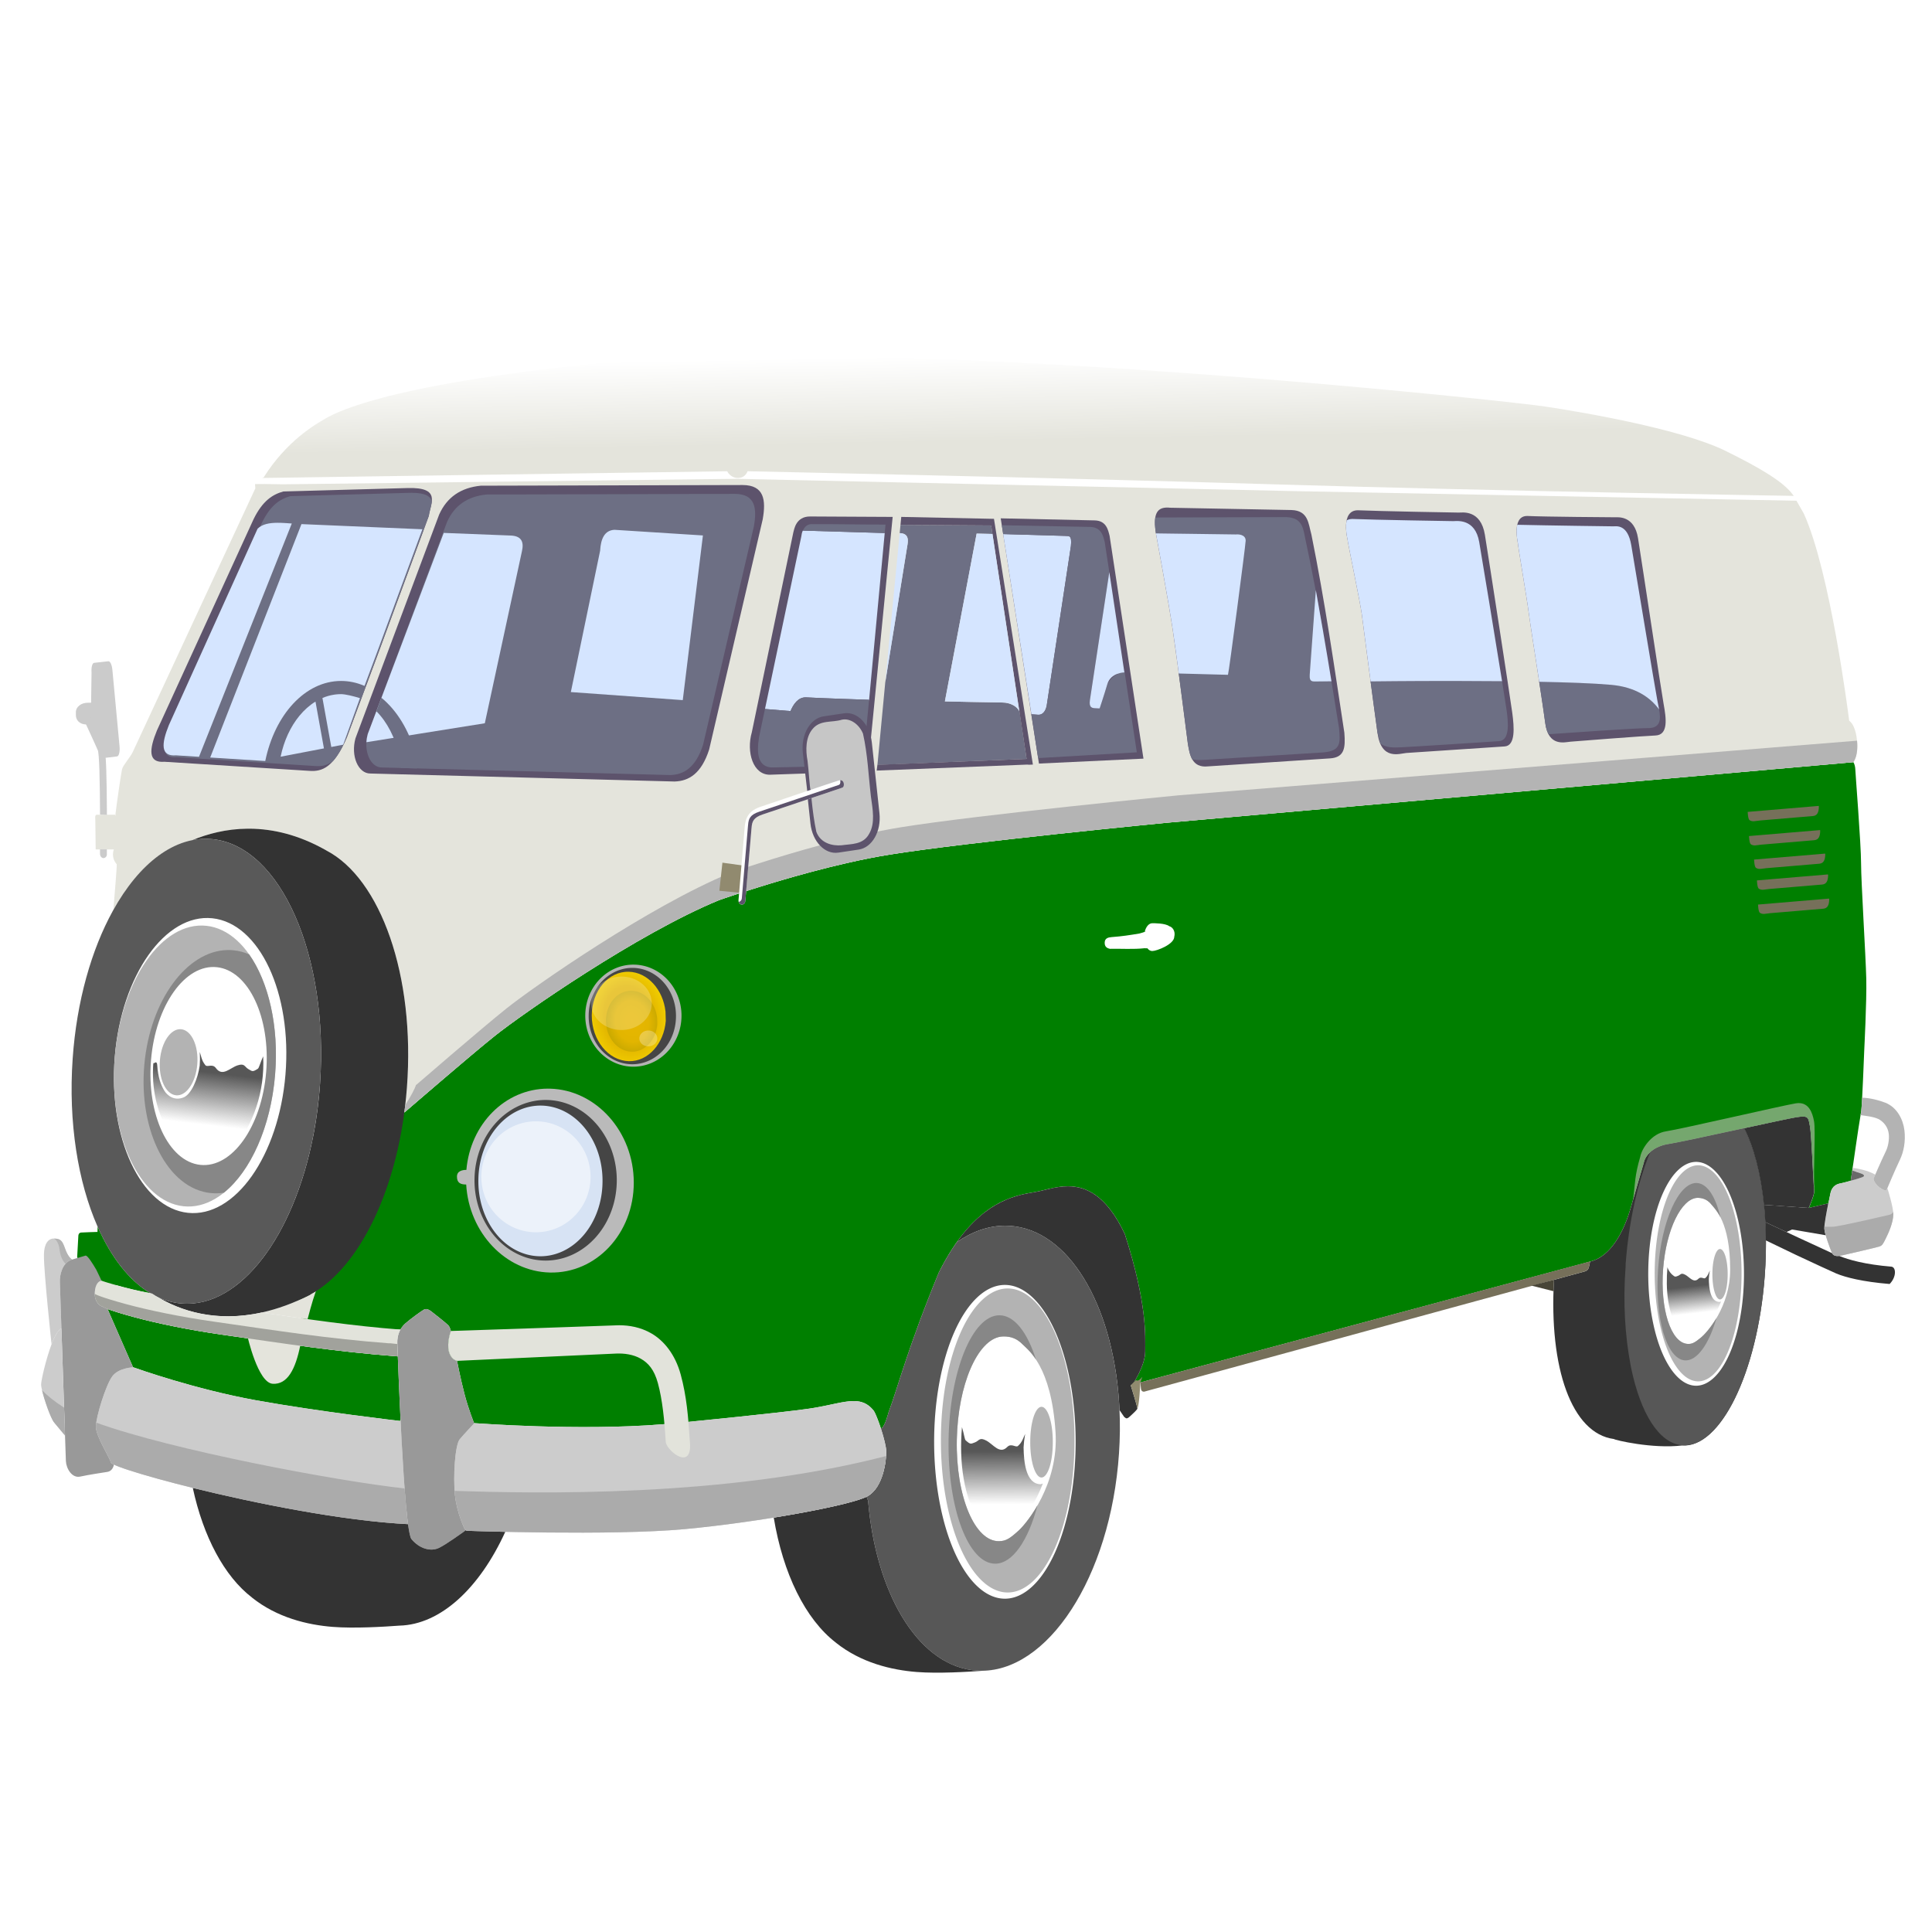 <?xml version="1.0" encoding="UTF-8" standalone="no"?>
<svg
   width="115"
   height="115"
   version="1.1"
   id="svg3402"
   sodipodi:docname="van_camper_vw_volkswagen.svg"
   inkscape:version="1.2.2 (b0a8486541, 2022-12-01)"
   inkscape:export-filename="combi_verde.png"
   inkscape:export-xdpi="96"
   inkscape:export-ydpi="96"
   xmlns:inkscape="http://www.inkscape.org/namespaces/inkscape"
   xmlns:sodipodi="http://sodipodi.sourceforge.net/DTD/sodipodi-0.dtd"
   xmlns:xlink="http://www.w3.org/1999/xlink"
   xmlns="http://www.w3.org/2000/svg"
   xmlns:svg="http://www.w3.org/2000/svg">
  <sodipodi:namedview
     id="namedview3404"
     pagecolor="#ffffff"
     bordercolor="#666666"
     borderopacity="1.0"
     inkscape:showpageshadow="2"
     inkscape:pageopacity="0.0"
     inkscape:pagecheckerboard="0"
     inkscape:deskcolor="#d1d1d1"
     showgrid="false"
     inkscape:zoom="1.7511111"
     inkscape:cx="232.42386"
     inkscape:cy="158.18528"
     inkscape:window-width="1864"
     inkscape:window-height="1011"
     inkscape:window-x="0"
     inkscape:window-y="0"
     inkscape:window-maximized="1"
     inkscape:current-layer="svg3402" />
  <defs
     id="defs3256">
    <filter
       id="filter3863"
       y="-0.243"
       width="1.365"
       height="1.486"
       x="-0.182">
      <feGaussianBlur
         id="feGaussianBlur3865"
         stdDeviation="0.62" />
    </filter>
    <filter
       id="filter3889"
       x="-0.02"
       y="-0.032"
       width="1.039"
       height="1.064">
      <feGaussianBlur
         id="feGaussianBlur3891"
         stdDeviation="7.072" />
    </filter>
    <linearGradient
       id="linearGradient3755"
       y2="566.85"
       xlink:href="#linearGradient3745"
       x2="1098.014"
       y1="556.73"
       x1="1097.066"
       gradientTransform="scale(0.967,1.034)"
       gradientUnits="userSpaceOnUse" />
    <linearGradient
       id="linearGradient3792"
       y2="569.708"
       xlink:href="#linearGradient3745"
       x2="354.735"
       y1="547.293"
       x1="357.488"
       gradientTransform="scale(1.109,0.902)"
       gradientUnits="userSpaceOnUse" />
    <linearGradient
       id="linearGradient3751"
       y2="620.706"
       xlink:href="#linearGradient3745"
       x2="792.226"
       y1="601.469"
       x1="792.17"
       gradientTransform="scale(0.941,1.063)"
       gradientUnits="userSpaceOnUse" />
    <linearGradient
       id="linearGradient3287"
       y2="353.924"
       x2="510.077"
       x1="508.599"
       gradientTransform="scale(1.42,0.704)"
       y1="306.434"
       gradientUnits="userSpaceOnUse">
      <stop
         id="stop3291"
         stop-color="#fff"
         offset="0" />
      <stop
         id="stop3293"
         stop-color="#e4e4dc"
         offset="1" />
    </linearGradient>
    <linearGradient
       id="linearGradient3745">
      <stop
         id="stop3747"
         stop-color="#575757"
         offset="0" />
      <stop
         id="stop3749"
         stop-color="#575757"
         stop-opacity="0"
         offset="1" />
    </linearGradient>
    <radialGradient
       id="radialGradient3786"
       gradientUnits="userSpaceOnUse"
       cy="471.41"
       cx="581.01"
       gradientTransform="matrix(1.257,-0.53,0.581,1.378,-425.4,129.93)"
       r="17.315">
      <stop
         id="stop3782"
         stop-color="#e8b700"
         offset="0" />
      <stop
         id="stop3788"
         stop-color="#e2b500"
         offset=".457" />
      <stop
         id="stop3784"
         stop-color="#ffe400"
         offset="1" />
    </radialGradient>
    <radialGradient
       id="radialGradient3843"
       gradientUnits="userSpaceOnUse"
       cy="471.41"
       cx="581.01"
       gradientTransform="matrix(0.872,-0.361,0.404,0.938,-116.75,240.63)"
       r="17.315">
      <stop
         id="stop3847"
         stop-color="#e8b700"
         offset="0" />
      <stop
         id="stop3849"
         stop-color="#e2b500"
         offset=".457" />
      <stop
         id="stop3851"
         stop-color="#ae9c00"
         offset="1" />
    </radialGradient>
  </defs>
  <g
     id="g7694"
     transform="matrix(0.131,0,0,0.154,-38.407,-12.069)">
    <path
       id="path8114"
       opacity="0.5"
       d="m 633.88,204.08 c -60.589,0.615 -121.41,5.548 -180.54,19.141 -17.604,4.77 -34.402,13.922 -46.262,27.967 -1.946,0.548 -4.054,0.016 -5.985,0.74 -1.587,0.326 -3.139,0.815 -4.661,1.372 -0.29,4.572 -0.977,9.154 -0.564,13.74 -13.254,23.894 -26.353,48.249 -39.508,71.961 -0.773,-5.02 -1.841,-10.737 -6.072,-14.022 -5.999,-4.276 -14.462,-3.683 -20.708,-0.311 -5.382,3.337 -7.721,10.231 -6.627,16.27 -4.166,2.377 -6.597,7.224 -7.113,11.921 -0.689,5.457 1.729,11.227 6.509,14.089 2.115,1.303 3.751,3.451 3.884,5.948 0.802,4.577 0.274,9.333 0.348,13.938 -1.423,3.901 -2.742,8.065 -1.934,12.268 0.362,4.617 -0.201,9.352 0.691,13.896 0.995,3.017 3.669,5.306 6.695,6.082 0.859,0.523 2.368,0.905 1.722,2.228 -0.046,4.918 -2.679,9.116 -5.066,13.188 -17.087,34.028 -19.285,74.978 -7.166,110.94 -9.79,-2.296 -20.626,6.203 -20.017,16.387 -0.924,11.954 2.924,23.634 2.519,35.547 -1.531,5.404 -4.339,10.658 -3.7,16.446 0.283,9.237 5.008,17.631 10.59,24.717 -0.064,4.313 0.223,8.764 2.345,12.602 3.104,6.113 9.798,10.55 16.806,9.76 5,-0.358 9.954,-1.415 14.85,-2.442 2.028,-0.782 4.231,-0.814 6.16,0.195 6.637,2.062 13.516,3.231 20.26,4.797 5.887,19.125 18.374,36.922 36.423,46.213 17.494,9.023 37.769,10.444 57.16,9.517 14.037,-0.162 28.846,-2.332 40.394,-10.821 9.802,-6.828 17.975,-15.818 24.191,-25.992 35.46,0.497 71.132,0.699 106.3,-4.36 5.473,20.19 18.207,39.073 36.952,48.938 17.323,9.087 37.464,10.578 56.73,9.636 13.939,-0.081 28.604,-2.054 40.27,-10.264 17.649,-11.725 29.356,-30.528 36.38,-50.218 4.741,-13.121 6.684,-27.13 7.943,-40.937 3.151,-2.118 5.678,-5.178 7.055,-8.729 55.4,-12.686 110.71,-25.886 166.14,-38.37 0.484,16.801 4.787,34.324 16.066,47.157 7.582,8.288 18.991,11.682 29.894,12.717 12.55,1.572 25.992,2.867 37.893,-2.286 10.661,-4.942 17.727,-15.057 22.918,-25.271 7.082,-14.014 10.899,-29.66 12.503,-45.24 14.849,6.132 30.521,11.779 46.826,11.23 9.96,-1.545 15.766,-14.17 10.967,-22.897 -0.604,-1.218 -1.393,-2.363 -2.345,-3.338 3.447,-6.602 4.117,-14.704 1.674,-21.778 1.997,-3.311 4.061,-6.588 5.157,-10.325 3.312,-9.474 2.078,-21.197 -5.407,-28.411 -3.22,-3.301 -7.288,-5.737 -11.7,-7.049 3.141,-38.406 -1.209,-76.839 -3.251,-115.18 -0.221,-2.908 -0.096,-5.771 0.429,-8.622 0.611,-6.194 -1.339,-12.349 -4.415,-17.618 -4.795,-26.77 -9.175,-54.107 -20.954,-78.866 0.075,-4.331 -1.425,-8.882 -5.041,-11.463 -2.741,-1.953 -6.259,-2.557 -8.779,-4.899 -13.527,-9.441 -29.352,-14.862 -45.024,-19.672 -28.843,-7.957 -58.709,-11.112 -88.353,-14.534 -46.34,-4.481 -92.812,-7.403 -139.25,-10.689 -67.646,-4.295 -135.41,-7.12 -203.2,-6.948 z"
       filter="url(#filter3889)"
       fill="#ffffff" />
    <g
       fill-rule="evenodd"
       fill="#cbcbcb"
       id="g3261">
      <path
         id="rect3643"
         d="m 334.58,349.91 0.2,-11.613 c -0.187,-1.985 0.328,-3.646 1.155,-3.724 l 6.494,-0.613 c 0.827,-0.078 1.644,1.457 1.831,3.442 l 3.262,29.62 c 0.187,1.985 -0.328,3.646 -1.155,3.724 l -5.295,0.537 -6.597,-13.229 z" />
      <path
         id="rect3630"
         d="m 332.46,358.39 c -2.991,0 -4.801,-1.597 -4.801,-3.591 v -1.207 c 0,-1.994 2.41,-3.6 5.401,-3.6 h 4.387 c 2.293,4.148 0.991,6.181 0,8.398 -0.36,0.019 -1.024,0.024 -1.727,0.024" />
    </g>
    <path
       id="path2387"
       fill="#007f00"
       d="m 1135.3,372.96 -0.107,0.01 -311.96,23.413 c 0,0 -90.719,7.485 -125.95,12.329 -23.352,3.211 -49.795,9.913 -64.974,14.061 l -3.231,0.886 c -5.811,1.618 -9.293,2.676 -9.293,2.676 -37.111,13.01 -89.315,43.969 -101.73,52.402 -11.42,7.758 -40.958,29.504 -40.958,29.505 l -0.175,0.058 c -5.339,14.395 -83.632,91.01 -40.238,69.188 -19.29,24.31 4.477,13.657 38.438,14.791 0.024,-0.037 0.053,-0.071 0.078,-0.107 0.065,-0.098 0.125,-0.197 0.195,-0.292 0.012,-0.017 0.026,-0.032 0.039,-0.049 0.062,-0.083 0.13,-0.162 0.195,-0.243 0.073,-0.091 0.147,-0.184 0.224,-0.272 0.087,-0.101 0.181,-0.204 0.272,-0.302 0.121,-0.128 0.241,-0.257 0.37,-0.379 0.035,-0.033 0.072,-0.065 0.107,-0.097 0.101,-0.093 0.206,-0.183 0.311,-0.272 0.143,-0.12 0.287,-0.237 0.438,-0.35 2.422,-1.817 7.096,-4.672 8.417,-5.333 0.33,-0.165 0.672,-0.234 1.002,-0.234 0.991,0 1.952,0.614 2.696,1.109 0.991,0.661 6.544,4.351 7.425,5.177 0.881,0.826 1.158,2.258 1.158,2.258 0,0 -1.931,4.456 -0.886,7.814 1.046,3.358 3.688,3.63 3.688,3.63 0,0 1.495,6.667 3.367,12.777 1.872,6.11 4.398,11.337 4.398,11.337 l -0.01,0.107 c 0.005,-0.004 0.117,-0.107 0.117,-0.107 0,0 47.566,3.08 85.439,0.438 l 11.006,-0.876 c 0,0 41.988,-3.474 55.71,-5.177 0.474,-0.059 0.932,-0.122 1.391,-0.185 0.085,-0.012 0.168,-0.017 0.253,-0.029 0.372,-0.051 0.737,-0.102 1.1,-0.156 0.171,-0.025 0.328,-0.052 0.496,-0.078 0.708,-0.107 1.408,-0.22 2.083,-0.331 0.321,-0.053 0.621,-0.103 0.934,-0.156 0.077,-0.013 0.147,-0.026 0.224,-0.039 0.886,-0.152 1.75,-0.299 2.579,-0.448 0.34,-0.061 0.652,-0.115 0.983,-0.175 0.557,-0.101 1.084,-0.197 1.615,-0.292 0.691,-0.123 1.364,-0.242 2.014,-0.35 0.176,-0.029 0.362,-0.06 0.535,-0.087 0.014,-0.002 0.025,-0.008 0.039,-0.01 0.516,-0.083 1.017,-0.156 1.508,-0.224 0.151,-0.021 0.309,-0.039 0.457,-0.058 0.27,-0.035 0.535,-0.068 0.798,-0.097 0.297,-0.034 0.588,-0.062 0.876,-0.087 0.281,-0.025 0.554,-0.051 0.827,-0.068 0.026,-0.002 0.052,0.002 0.078,0 0.262,-0.016 0.523,-0.032 0.779,-0.039 0.271,-0.008 0.544,-0.012 0.808,-0.01 0.215,0.002 0.432,0.011 0.642,0.019 0.211,0.009 0.417,0.022 0.623,0.039 0.17,0.014 0.339,0.029 0.506,0.049 0.173,0.02 0.346,0.042 0.516,0.068 0.025,0.004 0.052,0.006 0.078,0.01 0.036,0.006 0.071,0.013 0.107,0.019 0.183,0.03 0.365,0.059 0.545,0.097 0.013,0.003 0.026,0.007 0.039,0.01 0.223,0.048 0.435,0.105 0.652,0.165 0.233,0.065 0.464,0.135 0.691,0.214 0.164,0.057 0.326,0.12 0.487,0.185 0.128,0.052 0.253,0.108 0.38,0.165 0.003,10e-4 0.007,-10e-4 0.01,0 0.15,0.068 0.3,0.138 0.448,0.214 0.201,0.103 0.396,0.213 0.594,0.331 0.016,0.01 0.033,0.019 0.049,0.029 0.156,0.094 0.314,0.198 0.467,0.302 0.053,0.036 0.103,0.07 0.156,0.107 0.117,0.082 0.235,0.165 0.35,0.253 0.054,0.041 0.102,0.085 0.156,0.127 0.062,0.049 0.123,0.095 0.185,0.146 0.176,0.144 0.352,0.298 0.526,0.457 0.199,0.183 0.398,0.371 0.594,0.574 0.046,0.048 0.095,0.101 0.146,0.165 0.003,0.004 0.007,0.006 0.01,0.01 0.049,0.062 0.103,0.138 0.156,0.214 0.003,0.004 0.007,0.006 0.01,0.01 0.11,0.159 0.216,0.341 0.341,0.555 0.009,0.016 0.02,0.023 0.029,0.039 0.131,0.226 0.275,0.482 0.419,0.759 0.001,0.003 -0.002,0.007 0,0.01 0.128,0.247 0.254,0.506 0.389,0.788 0.02,0.041 0.038,0.075 0.058,0.117 0.132,0.276 0.262,0.563 0.399,0.866 0.026,0.057 0.052,0.108 0.078,0.166 0.132,0.295 0.265,0.6 0.399,0.915 0.03,0.07 0.058,0.134 0.087,0.204 0.13,0.309 0.259,0.622 0.389,0.944 0.159,0.393 0.312,0.791 0.467,1.197 l 0.487,-0.127 c 1.552,-1.139 2.929,-5.829 2.929,-5.829 4.756,-10.998 8.855,-25.258 22.907,-54.251 16.196,-27.616 34.314,-29.751 44.033,-31.178 9.871,-1.45 26.434,-8.969 40.51,16.29 10.283,27.273 9.254,39.641 9.254,45.366 0,5.408 -5.216,12.076 -5.8,12.806 1.976,-0.452 199.48,-45.603 208.45,-47.653 9.013,-2.06 14.932,-11.593 18.022,-20.863 3.09,-9.271 3.079,-9.164 5.81,-17.117 0.704,-3.247 4.803,-6.496 11.444,-7.347 6.794,-0.871 52.02,-9.533 57.686,-10.305 5.665,-0.773 5.669,-0.258 6.442,3.347 0.773,3.605 1.412,19.577 1.927,25.243 0.129,1.416 -2.443,6.432 -2.442,6.432 l 8.865,-1.761 h 0.01 c 0.353,-1.491 0.683,-2.85 0.905,-3.776 0.773,-3.219 3.223,-3.732 4.768,-3.99 0.726,-0.121 2.447,-0.492 4.282,-0.924 0.062,-0.015 0.123,-0.034 0.185,-0.049 1.648,-9.015 3.01,-18.089 4.807,-27.072 0.368,-2.093 1.343,-22.926 1.343,-23.306 0,-0.38 1.171,-18.868 0.924,-27.772 -0.247,-8.905 -2.365,-37.386 -2.365,-44.636 -10e-5,-7.25 -2.618,-35.241 -2.618,-36.248 0,-0.974 -0.498,-2.377 -0.895,-2.773 z m -797.76,179.53 -0.066,2.041 c 0,-1.2e-4 -5.908,0.138 -7.417,0.236 -1.285,0.084 -1.275,1.275 -1.275,1.275 l -0.545,8.379 11.084,9.05 2.637,2.968 3.892,-1.353 c 3.992,0.961 9.596,2.196 15.667,3.143 -9.624,-4.878 -17.85,-13.907 -23.977,-25.739 z m 0.234,29.758 c 0.083,0.082 0.167,0.161 0.253,0.234 -0.085,-0.072 -0.171,-0.153 -0.253,-0.234 z m 4.301,2.063 0.019,0.078 11.56,22.479 c 0,0 -0.035,-6e-5 -0.039,0 l 0.36,0.058 c 1.312,0.4 27.779,8.409 55.477,12.67 28.406,4.37 65.549,8.009 65.549,8.009 l 0.175,-0.749 c -0.025,-0.429 -0.054,-0.868 -0.078,-1.294 -0.135,-2.398 -0.262,-4.717 -0.38,-6.958 -0.019,-0.353 -0.031,-0.677 -0.049,-1.022 -0.044,-0.853 -0.095,-1.692 -0.136,-2.511 -0.088,-1.725 -0.152,-3.166 -0.224,-4.652 -0.152,-3.158 -0.275,-5.72 -0.37,-7.843 l -0.019,0.058 c -28.163,-1.829 -49.981,-4.752 -79.882,-8.398 -15.196,-1.853 -29.38,-4.356 -39.8,-6.753 -6.452,-1.49 -10.142,-2.52 -12.164,-3.172 z m 134.97,69.373 c 0.251,2.854 0.506,5.549 0.779,7.95 h 0.01 c -0.273,-2.408 -0.536,-5.091 -0.788,-7.95 z" />
    <g
       fill-rule="evenodd"
       id="g3269">
      <path
         id="path5193"
         fill="url(#linearGradient3287)"
         d="m 644.61,215.88 c -29.17,0.053 -56.008,0.889 -78.432,2.812 -101.38,8.71 -122.22,20 -125.8,21.798 -3.587,1.797 -16.815,8.096 -27.403,22.42 l -4.009,1.664 0.234,2.55 c 0,0 -54.61,99.961 -55.71,101.94 -1.101,1.982 -4.406,5.066 -4.846,6.607 -0.426,1.491 -2.493,13.622 -3.026,17.604 l 0.234,0.029 -0.292,0.418 c 0.014,-0.114 0.041,-0.314 0.058,-0.448 l -0.058,-0.01 v 0.019 h -8.067 c -0.835,-0.139 -1.208,0.403 -1.012,1.781 l 0.175,11.648 h 8.252 c 0,0 -1.493,2.925 1.314,5.732 0.158,0.158 -0.903,11.287 -1.528,17.642 9.714,-14.842 22.346,-24.715 35.927,-26.994 7.071,-2.491 15.994,-4.52 26.264,-4.428 10.259,0.092 21.85,2.301 34.244,8.242 l 0.38,0.195 c 24.575,10.87 40.437,48.27 36.579,91.667 -0.287,3.23 -0.68,6.406 -1.168,9.527 l 0.175,-0.058 c 0,0 12.662,-9.314 24.62,-17.934 5.416,-3.898 10.825,-7.811 16.339,-11.57 12.414,-8.433 64.618,-39.392 101.73,-52.402 0,0 3.482,-1.058 9.293,-2.676 l 3.231,-0.886 c 12.334,-3.371 32.099,-8.431 51.604,-11.93 1.5,-0.269 3.002,-0.529 4.496,-0.778 2.988,-0.499 5.956,-0.951 8.875,-1.353 35.23,-4.844 125.95,-12.329 125.95,-12.329 l 186.75,-14.013 125.21,-9.4 0.107,-0.01 0.409,-0.535 c 0.903,-1.342 1.954,-4.264 1.08,-9.118 -0.827,-4.596 -2.749,-5.994 -3.367,-6.335 -0.41,-2.767 -8.634,-57.566 -20.601,-80.048 l -4.632,-6.909 c -0.275,-0.314 -0.533,-0.6 -0.72,-0.808 -4.283,-4.753 -14.712,-10.055 -30.283,-16.572 -19.816,-8.294 -63.369,-14.762 -81.897,-17.127 -15.478,-1.975 -210.12,-19.885 -350.67,-19.628 z M 436.68,577.49 c -0.834,0.445 -1.674,0.861 -2.52,1.246 l 0.049,0.068 c -7.788,3.362 -15.096,5.547 -21.875,6.841 -0.01,0.002 -0.019,0.008 -0.029,0.01 l -0.01,-0.01 c -0.049,0.009 -0.097,0.02 -0.146,0.029 l 0.107,0.058 c 6.979,0.851 13.84,1.697 20.669,2.501 l 0.185,-0.506 c 0,-6e-5 1.816,-6.079 3.571,-10.237 z m -98.916,4.758 c 0.082,0.081 0.168,0.161 0.253,0.234 -0.086,-0.073 -0.17,-0.152 -0.253,-0.234 z m 70.521,4.068 c -0.435,0.062 -0.864,0.111 -1.294,0.165 l 0.039,0.01 c 0.417,-0.054 0.833,-0.114 1.255,-0.175 z m -2.666,8.515 c 0,0 4.736,18.028 11.473,18.392 6.737,0.364 10.378,-5.65 12.563,-14.937 l -24.036,-3.455 z"
         style="fill:url(#linearGradient3287)" />
      <path
         id="path8026"
         fill="#5d536c"
         d="m 747.89,278.72 42.622,0.792 c 5.451,0.071 6.184,3.815 6.851,5.961 l 15.388,86.129 -47.49,1.898" />
      <path
         id="path3448"
         fill="#6d6f84"
         d="m 702.35,281.24 -0.364,3.178 c 4.566,0.113 3.785,3.291 3.381,5.268 l -9.935,52.363 -3.562,31.991 67.777,-2.336 -3.186,-18.186 c -0.851,-2.06 -4.361,-3.616 -7.742,-3.616 -3.523,0 -26.196,-0.438 -26.196,-0.438 l 14.421,-64.848 7.191,0.136 -0.584,-3.279 -41.201,-0.234 z" />
      <path
         id="path3230"
         fill="none"
         d="m 816.54,374.82 -15.881,-90.071 c -0.604,-2.789 -2.558,-9.803 -10.899,-9.342 l -127.71,-1.284 c -5.324,0.117 -8.454,-0.332 -10.35,6.017" />
      <path
         id="path3545"
         fill="#333333"
         d="m 405.65,398.67 c -9.757,0.07 -18.249,2.036 -25.038,4.428 3.001,-0.504 6.046,-0.646 9.118,-0.38 31.022,2.69 52.914,45.074 48.869,94.596 -0.063,0.774 -0.129,1.538 -0.204,2.306 -0.01,0.097 -0.02,0.195 -0.029,0.292 -0.067,0.67 -0.138,1.339 -0.214,2.005 -0.022,0.191 -0.046,0.384 -0.068,0.574 -0.067,0.569 -0.141,1.137 -0.214,1.703 -0.002,0.013 0.002,0.026 0,0.039 -0.087,0.668 -0.187,1.332 -0.282,1.995 -0.011,0.074 -0.018,0.15 -0.029,0.224 -0.054,0.373 -0.108,0.748 -0.165,1.119 -0.022,0.143 -0.046,0.285 -0.068,0.428 -0.09,0.57 -0.186,1.137 -0.282,1.703 -0.021,0.123 -0.037,0.247 -0.058,0.37 -0.048,0.279 -0.096,0.559 -0.146,0.837 -0.098,0.547 -0.198,1.091 -0.302,1.635 -0.036,0.188 -0.07,0.377 -0.107,0.564 -0.046,0.238 -0.098,0.474 -0.146,0.71 -0.099,0.491 -0.198,0.982 -0.302,1.47 -0.151,0.713 -0.305,1.425 -0.467,2.131 -0.002,0.007 -0.008,0.013 -0.01,0.019 -8.871,38.69 -33.032,66.182 -59.233,64.79 -0.379,-0.015 -0.781,-0.042 -1.197,-0.078 -0.439,-0.038 -0.878,-0.082 -1.314,-0.136 -0.046,-0.006 -0.091,-0.014 -0.136,-0.019 -0.48,-0.061 -0.955,-0.133 -1.43,-0.214 -0.4,-0.068 -0.8,-0.142 -1.197,-0.224 -0.231,-0.047 -0.461,-0.094 -0.691,-0.146 -0.234,-0.053 -0.468,-0.108 -0.701,-0.165 -0.255,-0.062 -0.506,-0.136 -0.759,-0.204 -0.123,-0.033 -0.247,-0.063 -0.37,-0.097 -0.351,-0.098 -0.703,-0.203 -1.051,-0.311 -0.042,-0.013 -0.084,-0.026 -0.127,-0.039 -0.398,-0.126 -0.793,-0.26 -1.187,-0.399 -0.398,-0.141 -0.793,-0.284 -1.187,-0.438 9.76,4.94 25.863,9.952 47.361,5.887 l 0.01,0.01 c 0.01,-0.002 0.019,-0.008 0.029,-0.01 6.779,-1.294 14.087,-3.479 21.875,-6.841 l -0.049,-0.068 c 22.356,-10.156 40.502,-41.45 43.926,-79.96 3.858,-43.396 -12.004,-80.796 -36.579,-91.667 l -0.38,-0.195 c -12.394,-5.941 -23.985,-8.15 -34.244,-8.242 -0.41,-0.004 -0.821,-0.003 -1.226,0 z" />
    </g>
    <path
       id="path7130"
       fill="#595959"
       d="m 438.6,497.31 c -4.045,49.522 -32.506,87.531 -63.528,84.841 -31.022,-2.69 -52.917,-45.065 -48.872,-94.588 1.818,-22.261 8.57,-42.195 18.27,-57.152 11.879,-18.317 28.18,-29.17 45.258,-27.689 31.022,2.69 52.917,45.065 48.872,94.588 z" />
    <g
       fill-rule="evenodd"
       id="g3280">
      <g
         fill="#cccccc"
         id="g3274">
        <path
           id="path3589"
           d="m 317.28,557.1 c -0.814,0.031 -4.079,0.517 -4.136,6.432 -0.064,6.723 3.426,34.109 3.464,34.409 0.004,-0.009 0.006,-0.02 0.01,-0.029 2.511,-5.73 4.447,-5.985 4.447,-5.985 l 0.039,0.029 c 0.032,0.83 0.064,1.722 0.097,2.579 l 0.01,-0.01 c -0.407,-10.474 -0.764,-19.445 -0.827,-20.455 -0.182,-2.906 1.116,-7.451 5.099,-8.739 v -0.01 c 0,0 0.371,-0.098 0.409,-0.107 v -0.01 c 0,1.3e-4 -1.742,-0.833 -3.094,-4.116 -1.352,-3.283 -2.059,-3.99 -5.342,-3.99 0,0 -0.059,-0.004 -0.175,0 z" />
        <path
           id="path7040"
           d="m 353.96,606.92 -0.366,-0.06 c 0,-1.2e-4 -6.432,0.159 -9.345,3.437 -2.913,3.278 -7.473,15.668 -7.473,19.492 0,3.824 6.336,11.911 6.744,13.838 0.569,2.686 83.533,21.657 135.07,23.851 -1.384,-8.738 -2.566,-25.625 -3.425,-40.637 l -0.175,0.759 c 0,0 -37.142,-3.639 -65.549,-8.009 -27.698,-4.261 -54.165,-12.27 -55.477,-12.67 z" />
      </g>
      <path
         id="path3289"
         fill="#333333"
         d="m 1085.7,514.45 c -14.317,2.64 -30.383,5.609 -34.224,6.101 -6.641,0.851 -10.74,4.1 -11.444,7.347 -2.731,7.953 -2.719,7.846 -5.81,17.117 -3.09,9.271 -9.009,18.803 -18.022,20.863 -0.023,0.005 -0.488,0.106 -0.535,0.117 l -0.399,1.732 c -0.378,1.313 -0.73,1.722 -1.975,2.073 l -14.003,3.25 c -2.321,34.039 8.007,59.38 27.218,61.53 0.254,0.369 17.559,3.884 31.023,2.491 17.395,1.081 34.198,-28.185 37.504,-65.325 2.102,-23.62 -1.767,-44.755 -9.332,-57.297 z" />
      <path
         id="path3185"
         fill="#575757"
         d="m 1085.7,514.45 c -14.317,2.64 -30.383,5.609 -34.224,6.101 -3.648,0.468 -6.523,1.665 -8.495,3.182 -5.587,11.524 -9.664,26.498 -11.123,43.011 l -0.034,1.135 c -1.24,13.927 -0.23,26.947 2.214,37.896 0.083,0.371 0.167,0.743 0.253,1.109 0.02,0.084 0.039,0.17 0.058,0.253 4.258,17.464 12.648,29.184 23.218,29.845 7.117,0.446 14.134,-4.191 20.182,-12.378 0.233,-0.315 0.471,-0.638 0.701,-0.963 0.163,-0.23 0.325,-0.465 0.487,-0.701 0.065,-0.096 0.129,-0.195 0.195,-0.292 0.227,-0.336 0.448,-0.676 0.671,-1.022 0.155,-0.24 0.313,-0.485 0.467,-0.73 0.067,-0.107 0.138,-0.213 0.204,-0.321 0.151,-0.244 0.298,-0.491 0.448,-0.74 0.067,-0.112 0.137,-0.227 0.204,-0.341 7.011,-11.866 12.218,-28.781 13.906,-47.75 2.102,-23.62 -1.767,-44.755 -9.332,-57.297 z" />
      <path
         id="path3183"
         stroke-width="2.919"
         fill="#ffffff"
         d="m 1085.6,571.98 a 21.749,43.258 0 1 1 -43.48,-2.517 21.749,43.258 0 1 1 43.48,2.517 z" />
      <path
         id="path3871"
         stroke-width="3.119"
         fill="#b3b3b3"
         d="m 1084.5,571.75 a 19.732,41.756 0 1 1 -39.448,-2.43 19.732,41.756 0 1 1 39.448,2.43 z" />
    </g>
    <path
       id="path4167"
       fill="#333333"
       d="m 1112.4,509.94 c -0.809,0.004 -1.873,0.108 -3.289,0.302 -2.44,0.333 -12.578,2.2 -23.452,4.204 4.426,7.339 7.583,17.62 9.02,29.621 l 20.358,1.198 c 0,0 2.571,-5.016 2.442,-6.432 -0.515,-5.665 -1.154,-21.637 -1.927,-25.243 -0.579,-2.704 -0.726,-3.661 -3.153,-3.649 z" />
    <path
       id="path2393"
       fill-rule="evenodd"
       fill="#cccccc"
       d="m 1135,529.75 c -0.058,0.334 -0.117,0.668 -0.175,1.002 1.024,0.316 3.32,1.016 3.834,1.119 0.644,0.129 2.702,0.903 0.642,1.547 -1.06,0.331 -3.172,0.866 -5.187,1.343 -0.062,0.015 -0.123,0.034 -0.185,0.049 -1.834,0.432 -3.555,0.804 -4.282,0.924 -1.545,0.258 -3.996,0.771 -4.768,3.99 -0.222,0.926 -0.552,2.285 -0.905,3.776 -0.873,3.694 -1.892,8.299 -1.8,9.858 0.129,2.189 2.835,8.131 3.221,8.904 0.386,0.773 1.031,2.065 4.379,1.421 3.348,-0.644 15.837,-3.098 17.253,-3.484 1.416,-0.386 1.719,-0.925 3.007,-3.114 1.287,-2.189 3.396,-6.177 3.435,-9.352 0.035,-2.754 -2.579,-9.809 -2.579,-9.809 l -0.049,-0.01 -0.097,-0.214 c -0.207,0.418 -0.448,0.905 -0.448,0.905 -2.804,-0.485 -5.535,-2.844 -5.839,-4.613 0,0 0.324,-0.641 0.817,-1.606 -3.547,-1.757 -8.629,-2.447 -10.276,-2.637 z" />
    <g
       fill="#76705a"
       id="g3286">
      <path
         id="path2397"
         d="m 1090.2,410.61 c 0,0 0.096,2.773 0.845,3.194 1.335,0.751 2.603,0.304 4.676,0.136 2.956,-0.24 22.414,-1.586 24.159,-1.729 1.745,-0.143 2.679,-1.221 2.667,-3.772 l -0.135,-0.134 -32.212,2.305 z" />
      <path
         id="path2403"
         d="m 811.35,612.69 0.275,2.494 c 0.153,1.029 1.096,1.287 2.008,0.959 l 99.736,-23.157 50.795,-11.794 49.118,-11.396 c 1.246,-0.35 1.6,-0.756 1.979,-2.069 l 0.413,-1.796 -204.32,46.76 z" />
    </g>
    <path
       id="path3194"
       fill-rule="evenodd"
       fill="#b3b3b3"
       d="m 1139.3,502.65 c -0.156,2.516 -0.3,4.477 -0.399,5.041 -0.113,0.563 -0.221,1.129 -0.331,1.693 2.699,0.359 5.76,0.542 8.359,1.596 2.556,1.306 4.128,3.251 4.467,5.634 0.338,2.383 -0.404,5.09 -1.207,6.51 -2.549,4.511 -5.751,10.87 -5.751,10.87 0.303,1.769 3.035,4.127 5.839,4.613 0,0 3.872,-7.868 6.179,-11.95 1.73,-3.061 2.668,-7.116 2.063,-11.385 -0.605,-4.269 -3.395,-8.911 -8.67,-10.685 -2.768,-0.931 -6.971,-1.868 -10.548,-1.936 z" />
    <path
       id="path8112"
       fill="#b4b4b4"
       d="m 828.52,385.79 c 0,0 -90.719,7.485 -125.95,12.329 -23.352,3.211 -49.795,9.913 -64.974,14.061 l -3.231,0.885 c -5.811,1.618 -9.293,2.676 -9.293,2.676 -37.111,13.01 -89.315,43.969 -101.73,52.402 -11.42,7.758 -40.958,29.504 -40.958,29.505 l -0.175,0.058 c -0.653,1.761 -2.404,4.455 -4.885,7.785 -0.128,0.938 -0.264,1.875 -0.409,2.803 l 0.175,-0.058 c 0,0 12.662,-9.314 24.62,-17.934 5.416,-3.898 10.825,-7.811 16.339,-11.57 12.414,-8.433 64.618,-39.392 101.73,-52.402 0,0 3.482,-1.058 9.293,-2.676 l 3.231,-0.886 c 12.334,-3.371 32.099,-8.431 51.604,-11.93 1.5,-0.269 3.002,-0.529 4.496,-0.778 2.988,-0.499 5.956,-0.951 8.875,-1.353 35.23,-4.844 125.95,-12.329 125.95,-12.329 l 186.75,-14.013 125.21,-9.4 0.107,-0.01 0.409,-0.535 c 0.815,-1.211 1.75,-3.71 1.283,-7.755 l -308.46,21.125 z" />
    <g
       fill-rule="evenodd"
       id="g3359">
      <g
         fill="none"
         id="g3292">
        <path
           id="path3202"
           d="m 825.26,442.8 2.647,78.606 c 0,0 -0.808,59.475 -1.09,66.171 -0.302,7.32 -0.954,23.544 -4.827,22.576 m -5.509,-235.39 c 1.861,-0.318 6.104,3.75 6.754,7.915 0.608,3.895 2.336,10.432 -0.623,13.857 l 2.543,40.095" />
        <path
           id="path3206"
           fill-opacity="0.536"
           d="m 610.08,627.69 0.078,-23.141" />
      </g>
      <path
         id="path3257"
         stroke-linejoin="round"
         d="m 632.08,423.68 1.076,-10.485 -11.717,-1.39 -1.39,10.856 12.031,1.019 z"
         stroke-linecap="square"
         fill="#918a6f" />
      <path
         id="path3208"
         fill="none"
         d="m 655.9,263.74 -30.331,119.27 -6.19,43.391 c -4.266,29.904 -7.974,82.72 -9.295,106.94 -0.288,5.277 0,55.253 0,55.253 l 7.978,0.221 -0.265,15.622 -7.943,0.53" />
      <path
         id="path3242"
         fill="#5d536c"
         d="m 823.1,274.56 c -4.127,0.152 -6.268,2.487 -4.554,10.626 0,0 5.55,25.544 7.532,36.774 1.982,11.23 6.831,43.819 6.831,43.819 0.804,3.887 1.561,9.552 9.245,8.807 l 55.38,-3.085 c 6.624,-0.384 7.022,-4.099 6.5,-9.906 -4.548,-25.431 -8.837,-50.794 -14.976,-76.622 -1.391,-4.167 -1.328,-9.246 -9.03,-9.468 l -55.049,-0.885 c -0.665,-0.057 -1.288,-0.08 -1.878,-0.058 z m 87.035,1.041 c -7.983,0.035 -4.671,11.239 -4.671,11.239 -0.22,0 5.83,24.556 6.491,28.96 0.661,4.404 5.401,35.449 7.162,46.018 1.762,10.569 10.015,7.81 13.098,7.59 3.083,-0.22 39.741,-2.2 44.695,-2.53 4.954,-0.33 4.296,-7.376 3.416,-12.991 -0.881,-5.615 -10.565,-59.01 -12.436,-68.808 -1.872,-9.798 -10.243,-8.583 -11.784,-8.583 -1.541,0 -37.103,-0.555 -45.58,-0.886 -0.132,-0.005 -0.263,-0.01 -0.389,-0.01 z m 76.856,2.209 c -7.013,0.033 -4.106,10.548 -4.106,10.548 -0.194,0 4.246,22.186 4.827,26.323 0.58,4.136 6.07,33.297 7.61,43.226 1.438,9.212 8.804,7.34 11.512,7.133 2.708,-0.207 34.134,-2.266 38.496,-2.384 6.081,-0.167 4.932,-6.762 3.766,-12.193 -1.119,-5.212 -9.899,-54.901 -11.629,-64.089 -1.644,-8.736 -8.99,-8.067 -10.344,-8.067 -1.354,0 -32.342,-0.186 -39.79,-0.496 -0.116,-0.005 -0.229,-5.2e-4 -0.341,0 z" />
      <path
         id="path3277"
         fill="#333333"
         d="m 1117.3,536.27 c 0.068,0.986 0.13,1.851 0.195,2.559 -0.063,-0.694 -0.127,-1.584 -0.195,-2.559 z m 6.617,7.23 -8.865,1.761 -20.357,-1.197 c 0.26,2.171 0.46,4.399 0.603,6.676 0.066,0.026 5.47,2.182 9.614,3.834 l 2.55,-0.983 15.2,2.209 0.019,-0.078 c -0.304,-0.939 -0.52,-1.786 -0.555,-2.365 -0.092,-1.559 0.927,-6.165 1.8,-9.858 h -0.01 z" />
      <path
         id="path3293"
         fill="#484537"
         d="m 999.28,573.03 -10.227,2.258 9.994,2.151 c 0.052,-1.419 0.135,-2.859 0.234,-4.311 0.002,-0.033 -0.002,-0.065 0,-0.097 z" />
      <path
         id="path3299"
         fill="#333333"
         d="m 778.51,536.9 c -5.604,-0.013 -10.723,1.581 -14.733,2.17 -8.112,1.192 -22.075,2.881 -35.888,19.462 6.973,-4.142 14.439,-6.407 22.06,-6.403 1.421,8.5e-4 2.852,0.082 4.282,0.243 26.507,2.993 45.656,33.092 47.634,71.018 l 2.112,2.637 c 0.616,0.291 0.937,1.09 2.326,0.029 1.52,-1.155 3.698,-2.874 3.698,-3.279 0,-0.601 -2.846,-8.45 -3.046,-9.001 l 0.681,-0.097 c 0,0 5.907,-7.227 5.907,-12.952 0,-5.725 1.029,-18.094 -9.254,-45.366 -8.358,-14.997 -17.586,-18.441 -25.778,-18.46 z" />
      <path
         id="path3873"
         fill="#ffffff"
         d="m 1064.4,541.36 c -7.264,0.322 -14.118,12.312 -15.502,27.403 -1.429,15.578 3.515,28.594 11.035,29.047 2.134,0.129 3.379,-0.503 6.208,-2.481 2.83,-1.978 13.195,-11.957 13.195,-26.245 0,-18.405 -6.854,-23.394 -8.4,-25.045 -1.546,-1.651 -3.293,-2.516 -5.827,-2.669 -0.235,-0.014 -0.476,-0.02 -0.71,-0.01 z" />
      <path
         id="path3880"
         fill="#878787"
         d="m 1064,535.62 c -8.121,-0.069 -15.874,14.67 -17.419,33.29 -1.569,18.916 3.864,34.715 12.125,35.266 5.488,0.366 10.853,-6.087 14.295,-16.008 l 0.01,-0.224 c -2.734,3.899 -5.605,6.481 -6.899,7.386 -2.83,1.978 -4.075,2.61 -6.208,2.481 -7.519,-0.453 -12.464,-13.469 -11.035,-29.047 1.384,-15.091 8.238,-27.08 15.502,-27.403 0.234,-0.01 0.475,-0.004 0.71,0.01 2.534,0.153 4.283,1.016 5.829,2.666 0.663,0.708 2.304,2.037 3.96,4.768 v -0.049 c -2.119,-7.732 -5.857,-12.809 -10.48,-13.118 -0.129,-0.009 -0.26,-0.018 -0.389,-0.019 z" />
      <path
         id="path3885"
         fill="#5d536c"
         d="m 702.7,278.16 -0.35,3.085 41.201,0.234 16.096,90.23 -67.788,2.269 -0.323,2.234 68.44,-2.317 0.759,0.058 1.771,-0.058 -17.681,-94.985 -42.126,-0.749 z" />
      <g
         stroke-linejoin="round"
         stroke-linecap="square"
         id="g3305">
        <path
           id="path3207"
           fill="#d5e5ff"
           d="m 749,284.8 28.238,0.702 c 1.345,0.177 3.14,-0.676 2.532,3.963 l -11.009,61.763 c -0.573,2.268 -2.009,3.468 -3.743,3.413 l -3.185,-0.188 -12.833,-69.654 z" />
        <path
           id="path2426"
           fill="#ffffff"
           d="m 623.62,260.52 c 0,0 1.328,2.59 4.848,2.59 3.519,0 4.383,-2.59 4.383,-2.59 0,0 136.26,2.391 239.05,5.047 102.79,2.656 239.26,4.516 239.26,4.516 0.837,0.62 0.355,1.24 0,1.859 l -228.36,-3.719 -254.73,-4.781 -206.38,2.125 c -4.404,-0.018 -13.334,-0.347 -14.05,0.137 -0.103,-0.859 -0.027,-2.528 -0.027,-2.528 l 216.01,-2.656 z" />
      </g>
      <path
         id="path8022"
         fill="#6d6f84"
         d="m 748.39,281.38 0.632,3.455 0.019,-0.029 28.201,0.701 c 1.345,0.177 3.138,-0.679 2.53,3.961 l -11.016,61.763 c -0.573,2.268 -2.003,3.471 -3.737,3.416 l -3.189,-0.187 3.063,16.928 44.845,-2.234 -5.589,-31.137 c -3.223,0.571 -5.873,1.744 -7.824,4.827 -1.27,3.711 -3.45,9.264 -3.454,9.283 -0.021,0.086 -0.606,0.058 -1.8,0 -1.631,-0.059 -3.131,-0.152 -2.666,-3.075 l 8.826,-49.551 -2.092,-11.658 c -0.652,-2.09 -1.377,-5.74 -6.714,-5.809 l -40.034,-0.652 z" />
      <g
         stroke-linejoin="round"
         stroke-linecap="square"
         id="g3321">
        <path
           id="path3229"
           fill="#5d536c"
           d="m 643.21,377.81 c -7.876,0.205 -11.011,-8.736 -8.406,-16.443 l 18.869,-77.285 c 0.378,-0.996 1.077,-6.122 7.639,-6.082 l 37.479,0.165 -11.351,98.356 -44.23,1.288 z" />
        <path
           id="path3233"
           fill="#d5e5ff"
           d="m 657.99,283.46 c -0.419,0.569 -0.579,1.565 -0.73,2.336 l -16.484,66.609 11.599,0.817 c 1.273,-2.597 3.404,-5.322 6.88,-5.313 0.112,2.7e-4 0.226,0.004 0.341,0.01 5.917,0.311 28.415,0.934 28.415,0.934 l 0.019,0.545 7.162,-65.101 -0.097,0.097 -37.105,-0.934 z m 44.033,0.993 -0.049,0.078 -6.539,57.52 9.935,-52.363 c 0.405,-1.978 1.218,-5.123 -3.348,-5.235 z" />
        <g
           fill="#6d6f84"
           id="g3312">
          <path
             id="path3241"
             d="m 659.25,347.91 c -3.475,-0.008 -5.607,2.716 -6.88,5.313 l -11.599,-0.817 -2.666,10.772 c -1.309,6.753 -0.347,11.495 5.586,11.833 l 41.493,-0.712 2.841,-24.9 -0.019,-0.545 c 0,0 -22.498,-0.623 -28.415,-0.934 -0.115,-0.006 -0.228,-0.009 -0.341,-0.01 z" />
          <path
             id="path3245"
             d="m 661.67,280.97 c -1.492,0.067 -2.788,0.82 -3.68,2.491 l 0.051,-1e-4 37.056,0.934 0.097,-0.097 0.35,-3.172 c -11.291,0.039 -22.584,-0.233 -33.874,-0.156 z" />
        </g>
        <path
           id="path3249"
           fill="#d5e5ff"
           d="m 804.08,338.27 c 0,0 -6.204,0.04 -7.755,4.57 -1.27,3.711 -3.45,9.268 -3.455,9.287 -0.021,0.086 -0.61,0.056 -1.804,-0.002 -1.631,-0.059 -3.123,-0.152 -2.658,-3.075 l 8.822,-49.549 6.851,38.769 z" />
        <path
           id="rect3264"
           fill="#5d536c"
           d="m 659.98,384.13 -2.01,-14.807 c -0.889,-7.02 3.325,-13.296 9.449,-14.071 l 9.251,-1.171 c 6.123,-0.775 11.768,4.253 12.657,11.273 l 3.459,27.328 c 0.889,7.02 -3.325,13.296 -9.448,14.071 l -9.251,1.171 c -6.123,0.775 -11.768,-4.253 -12.657,-11.273 l -1.056,-8.346 -0.123,-0.975" />
        <path
           id="path3267"
           fill="#c6c6c6"
           d="m 661.9,386.78 c 0.051,0.441 0.026,0.453 0.079,0.893 0.501,4.117 1.118,8.211 2.136,12.228 1.941,4.419 7.296,5.497 11.496,5.185 4.303,-0.542 9.724,-0.148 12.446,-4.361 2.938,-4.182 1.615,-9.699 0.861,-14.44 -1.129,-8.123 -1.494,-16.437 -3.615,-24.368 -1.774,-3.614 -5.779,-6.045 -9.593,-5.367 -4.436,1.207 -9.919,-0.04 -13.381,3.665 -3.078,3.129 -3.152,8.07 -2.214,12.246 0.519,3.25 1.011,11.023 1.373,11.023" />
        <path
           id="path3427"
           fill="#575757"
           d="m 749.95,552.13 c -7.622,-0.004 -15.087,2.261 -22.06,6.403 -2.737,3.285 -5.467,7.15 -8.145,11.716 -14.052,28.993 -18.151,43.253 -22.907,54.251 -1.2e-4,0 -1.377,4.69 -2.929,5.829 l -0.487,0.127 c 1.316,3.435 2.462,7.188 2.462,9.001 0,3.523 -1.323,13.652 -8.369,17.175 -0.168,0.084 -0.366,0.175 -0.574,0.263 l 0.691,1.518 c 3.463,35.289 22.02,62.654 47.225,65.5 31.281,3.532 61.01,-32.032 66.356,-79.376 5.346,-47.344 -15.7,-88.631 -46.982,-92.163 -1.43,-0.162 -2.86,-0.243 -4.282,-0.243 z m -71.368,67.923 c -0.232,0.022 -0.464,0.041 -0.701,0.068 0.238,-0.027 0.468,-0.046 0.701,-0.068 z m 6.49,0.37 c 0.142,0.041 0.279,0.09 0.419,0.136 -0.14,-0.046 -0.276,-0.095 -0.419,-0.136 z m 1.995,0.808 c 0.182,0.096 0.367,0.194 0.545,0.302 -0.178,-0.108 -0.363,-0.206 -0.545,-0.302 z m 0.545,0.302 c 0.203,0.123 0.404,0.25 0.603,0.389 -0.2,-0.14 -0.399,-0.266 -0.603,-0.389 z m 1.353,0.963 c 0.164,0.136 0.325,0.28 0.487,0.428 -0.162,-0.149 -0.323,-0.292 -0.487,-0.428 z m 0.486,0.428 c 0.199,0.183 0.397,0.371 0.594,0.574 -0.195,-0.202 -0.396,-0.392 -0.594,-0.574 z" />
        <path
           id="path6895"
           fill-opacity="0.536"
           fill="#b2b2b2"
           d="m 693.47,650.14 c -0.066,0.138 -0.135,0.272 -0.204,0.409 0.069,-0.136 0.139,-0.272 0.204,-0.409 z" />
        <path
           id="path6893"
           fill="#333333"
           d="m 686.94,656.89 c -5.131,2.157 -22.245,5.317 -42.184,8.057 4.192,21.58 14.311,39.243 28.278,48.363 v 0.019 c 11.394,7.732 25.161,10.527 36.676,11.298 9.668,0.647 23.314,-0.045 30.234,-0.487 -1.69,0.035 -3.387,-0.041 -5.089,-0.234 -25.205,-2.846 -43.762,-30.211 -47.225,-65.5 l -0.691,-1.518 z" />
        <path
           id="path3432"
           fill-opacity="0.536"
           fill="#b2b2b2"
           d="m 744.36,723.79 c -0.247,0.033 -0.492,0.069 -0.74,0.097 0.4,-0.03 0.759,-0.058 0.759,-0.058 l -0.019,-0.039 z" />
      </g>
      <path
         id="path3436"
         stroke-width="2.033"
         fill="#ffffff"
         d="M 781.93,635.2 A 32.147,60.639 0 1 1 717.637,636.113 32.147,60.639 0 1 1 781.93,635.2 Z" />
      <path
         id="path3446"
         stroke-width="2.129"
         fill="#b3b3b3"
         d="M 781.41,634.7 A 30.348,58.578 0 1 1 720.716,635.583 30.348,58.578 0 1 1 781.41,634.7 Z" />
      <path
         id="path3440"
         fill="#ffffff"
         d="m 747.97,595 c -10.664,1.234 -19.533,18.666 -20.03,39.824 -0.512,21.841 8.098,39.428 19.218,39.246 3.155,-0.051 4.925,-1.066 8.889,-4.125 3.965,-3.06 18.211,-18.072 16.752,-37.963 -1.88,-25.623 -12.484,-31.828 -14.929,-33.959 -2.445,-2.131 -5.106,-3.147 -8.854,-3.086 -0.348,0.006 -0.703,0.023 -1.047,0.063 z" />
      <path
         id="path3719"
         fill="url(#linearGradient3751)"
         d="m 759.01,632.58 c -1.809,3.765 -2.359,3.847 -3.216,4.627 -0.971,0.883 -3.051,-1.201 -4.943,0.448 -3.444,3.002 -6.362,-1.071 -9.54,-2.484 -3.179,-1.413 -3.177,0.086 -5.12,0.704 -1.943,0.618 -2.022,0.88 -4.223,-0.783 -0.507,-0.383 -0.746,-2.578 -1.688,-5.094 -1.327,13.262 0.531,27.094 8.531,37.75 3.618,5.02 11.217,5.745 15.438,1.031 5.567,-4.568 9.921,-10.462 12.781,-17 -0.318,0.105 -0.652,0.216 -1,0.281 -6.876,-0.077 -7.65,-9.027 -7.75,-14.25 0.201,-2.414 0.206,-2.51 0.73,-5.231 z"
         style="fill:url(#linearGradient3751)" />
      <path
         id="path3442"
         stroke-width="2.237"
         fill="#b3b3b3"
         d="M 771.55,636.12 A 5.121,13.474 0 1 1 761.312,635.465 5.121,13.474 0 1 1 771.55,636.12 Z" />
      <path
         id="path3444"
         fill="#878787"
         d="m 747.23,586.75 c -12.222,0.073 -22.539,21.638 -23.033,48.14 -0.495,26.502 9.021,47.95 21.243,47.877 7.886,-0.047 14.977,-9.041 19.151,-22.537 -3.378,5.005 -6.873,8.432 -8.544,9.721 -3.965,3.06 -5.729,4.065 -8.884,4.116 -11.12,0.181 -19.731,-17.404 -19.219,-39.246 0.496,-21.159 9.362,-38.586 20.027,-39.82 0.344,-0.04 0.703,-0.062 1.051,-0.068 3.748,-0.061 6.41,0.963 8.855,3.094 1.007,0.878 3.4,2.44 5.994,5.771 -3.867,-10.457 -9.836,-17.089 -16.64,-17.049 z m 16.738,17 -0.029,0.146 c 0.01,0.013 0.019,0.026 0.029,0.039 v -0.185 z" />
      <path
         id="path3462"
         fill="#cccccc"
         d="m 681.25,619.91 c -5.031,-0.041 -11.421,1.808 -20.377,2.919 -13.723,1.703 -55.71,5.177 -55.71,5.177 l -11.006,0.876 c -37.872,2.642 -85.439,-0.438 -85.439,-0.438 0,0 -4.396,3.968 -6.598,6.17 -2.202,2.202 -3.09,14.528 -2.209,21.574 0.881,7.046 4.408,13.156 4.408,13.156 l 0.874,0.7 c 9e-5,0 65.625,2.001 99.094,-0.642 33.469,-2.642 76.184,-9.254 83.23,-12.777 7.046,-3.523 8.369,-13.652 8.369,-17.175 0,-3.523 -4.309,-14.375 -5.839,-15.959 -2.549,-2.639 -5.355,-3.553 -8.797,-3.581 z" />
      <g
         stroke-linejoin="round"
         stroke-linecap="square"
         fill="#333333"
         id="g3332">
        <path
           id="path8082"
           d="m 446.9,616.31 c -0.232,0.022 -0.464,0.041 -0.701,0.068 0.238,-0.027 0.468,-0.046 0.701,-0.068 z" />
        <path
           id="path8080"
           d="m 453.39,616.68 c 0.142,0.041 0.279,0.09 0.418,0.136 -0.14,-0.046 -0.276,-0.095 -0.418,-0.136 z" />
      </g>
      <path
         id="path3468"
         fill="#999999"
         d="m 486.76,584.35 c -0.33,0 -0.672,0.068 -1.002,0.234 -1.321,0.661 -5.995,3.516 -8.417,5.333 -2.422,1.817 -3.795,4.521 -3.63,7.824 0.165,3.303 2.909,71.89 6.432,75.523 3.523,3.633 8.703,5.009 12.612,3.357 3.473,-1.467 10.522,-5.815 12.125,-6.812 l -0.564,-0.457 c 0,0 -3.527,-6.11 -4.408,-13.156 -0.881,-7.046 0.007,-19.372 2.209,-21.574 2.15,-2.15 6.281,-5.882 6.481,-6.062 l 0.01,-0.107 c 0,0 -2.527,-5.226 -4.398,-11.337 -1.872,-6.11 -3.367,-12.777 -3.367,-12.777 0,0 -2.642,-0.272 -3.688,-3.63 -1.046,-3.358 0.886,-7.814 0.886,-7.814 0,0 -0.277,-1.432 -1.158,-2.258 -0.881,-0.826 -6.434,-4.516 -7.425,-5.177 -0.743,-0.495 -1.705,-1.109 -2.696,-1.109 z" />
      <path
         id="path8062"
         stroke-linejoin="round"
         d="m 380.78,653.47 c 4.789,18.859 14.285,34.142 26.945,42.408 v 0.019 c 11.394,7.732 25.161,10.527 36.676,11.298 9.668,0.647 23.314,-0.045 30.234,-0.487 18.734,-0.388 36.45,-14.471 48.13,-36.248 -10.547,-0.195 -17.633,-0.428 -17.633,-0.428 l -0.253,-0.224 c -1.603,0.997 -8.652,5.344 -12.125,6.812 -3.908,1.651 -9.088,0.276 -12.612,-3.357 -0.539,-0.556 -1.061,-2.648 -1.557,-5.78 -29.425,-1.252 -69.077,-7.975 -97.807,-14.013 z"
         stroke-linecap="square"
         fill="#333333" />
      <path
         id="path3474"
         fill="#e2e3db"
         d="m 574.61,590.61 c -0.295,-8.5e-4 -0.587,0.005 -0.876,0.01 -0.308,0.005 -0.615,0.018 -0.915,0.029 -7.745,0.287 -65.968,1.922 -74.803,2.17 0.003,0.015 0.019,0.068 0.019,0.068 0,0 -1.931,4.456 -0.886,7.814 1.046,3.358 3.688,3.63 3.688,3.63 0,0 0.01,0.038 0.01,0.039 0.094,-0.004 63.909,-2.508 72.38,-2.822 3.614,-0.134 7.766,0.35 11.113,1.985 3.347,1.636 6.08,4.136 7.785,9.478 2.03,6.359 2.952,14.094 3.6,22.985 1.072,3.631 12.412,11.177 10.879,-0.798 -0.675,-9.248 -1.465,-17.219 -4.106,-25.496 -2.529,-7.925 -7.734,-13.204 -13.37,-15.959 -4.955,-2.421 -10.092,-3.121 -14.519,-3.133 z" />
      <path
         id="path3486"
         fill="#bababa"
         d="m 542.06,499.15 c -19.374,0.066 -35.167,13.699 -36.959,31.402 -1.811,0 -4.288,0.405 -4.288,2.598 0,2.499 1.722,3.056 4.2,3.056 1.265,18.578 17.814,33.61 38.029,34.02 21.038,0.426 38.117,-15.143 38.117,-34.759 0,-19.617 -17.078,-35.88 -38.117,-36.307 -0.329,-0.007 -0.656,-0.011 -0.983,-0.01 z" />
      <path
         id="path3488"
         stroke-width="3.691"
         fill="#454545"
         d="m 573.43,535.24 a 32.326,31.04 0 1 1 -64.637,-1.349 32.326,31.04 0 1 1 64.637,1.349 z" />
      <path
         id="path3490"
         stroke-width="4.09"
         fill="#d7e3f4"
         d="m 566.95,535.45 a 28.205,28.979 0 1 1 -56.396,-1.26 28.205,28.979 0 1 1 56.396,1.26 z" />
      <path
         id="path3505"
         stroke-width="5.63"
         fill="#b3b3b3"
         d="M 602.84,471.37 A 21.863,19.725 0 1 1 559.124,470.513 21.863,19.725 0 1 1 602.84,471.37 Z" />
      <path
         id="path3499"
         stroke-width="6.101"
         fill="#454545"
         d="M 600.33,471.5 A 19.832,18.517 0 1 1 560.676,470.695 19.832,18.517 0 1 1 600.33,471.5 Z" />
      <path
         id="path3501"
         fill="url(#radialGradient3786)"
         d="m 595.7,472.96 c -0.793,8.768 -8.05,15.777 -16.807,15.581 -9.286,-0.207 -16.823,-8.119 -16.823,-17.66 0,-9.541 7.537,-17.116 16.823,-16.909 8.554,0.191 15.624,6.92 16.685,15.438"
         style="fill:url(#radialGradient3786)" />
      <path
         id="path3512"
         fill="#5d536c"
         d="m 454.72,363.7 37.984,-86.397 c 3.534,-6.769 9.9,-10.441 18.928,-11.202 l 118.97,-0.258 c 9.913,0.023 10.666,5.898 9.142,13.262 l -24.335,88.972 c -3.5,9.232 -9.129,12.196 -15.709,12.361 l -138.29,-3.09 c -5.425,-0.012 -8.96,-6.704 -6.696,-13.648 z" />
      <path
         id="path3235"
         stroke-linejoin="round"
         d="m 674.98,379.91 c -1.762,0.44 0.056,-0.077 -0.079,-0.042 -3.413,0.881 -36.001,10.303 -36.001,10.303 -2.517,0.702 -4.323,1.661 -5.537,3.075 -1.214,1.414 -1.683,3.163 -1.82,5.002 l -2.793,27.987 c -0.087,0.569 0.147,1.139 0.608,1.483 0.461,0.344 1.075,0.406 1.595,0.16 0.52,-0.245 0.863,-0.758 0.891,-1.332 l 2.803,-28.026 c 0.003,-0.013 0.007,-0.026 0.01,-0.039 0.111,-1.49 0.407,-2.438 1.07,-3.211 0.664,-0.773 1.837,-1.493 4.019,-2.102 h 0.01 l 36,-10.303 c 0.774,-0.196 0.944,-0.835 0.828,-1.624 -0.115,-0.79 -0.809,-1.364 -1.606,-1.331 z"
         stroke-linecap="square"
         fill="#ffffff" />
      <path
         id="path3514"
         fill="#6d6f84"
         d="m 460.29,362.07 36.016,-81.937 c 3.351,-6.42 9.387,-9.902 17.947,-10.624 l 112.81,-0.244 c 9.399,0.022 10.114,5.594 8.668,12.578 l -23.075,84.379 c -3.319,8.756 -8.656,11.567 -14.895,11.723 l -131.12,-2.931 c -5.144,-0.011 -8.496,-6.358 -6.349,-12.944 z" />
      <path
         id="path3518"
         fill="#d5e5ff"
         d="m 603.42,348.98 9.155,-63.649 -40.17,-2.18 c -4.46,0.19 -6.222,3.349 -6.539,8.096 l -13.299,54.619 50.852,3.114 z" />
      <path
         id="path3524"
         fill="#5d536c"
         d="m 478.33,267.01 c 15.606,-0.389 10.457,5.905 9.688,10.789 l -22.79,52.625 -14.422,32.918 c -5.975,11.885 -11.45,13.283 -16.844,12.991 l -66.057,-3.523 c -7.546,0.517 -6.966,-4.741 -3.413,-12.11 l 43.928,-81.69 c 4.165,-7.219 8.794,-9.574 13.542,-10.679 l 56.368,-1.321 z" />
      <path
         id="path7919"
         fill="#6d6f84"
         d="m 480.23,268.85 c -0.44,-0.001 -0.901,0.007 -1.382,0.019 l -53.754,1.275 c -4.527,1.067 -8.941,3.342 -12.913,10.315 l -41.892,78.9 c -3.388,7.118 -3.936,12.196 3.26,11.697 l 62.989,3.406 c 2.64,0.144 5.303,-0.142 8.038,-2.005 2.027,-1.97 4.093,-4.871 6.228,-9.118 l 14.421,-32.92 22.79,-52.626 c 0.277,-1.757 1.122,-3.695 1.362,-5.44 l -0.01,0.029 c -0.4,-2.039 -2.534,-3.516 -9.137,-3.532 z" />
      <path
         id="path3534"
         fill="#d5e5ff"
         d="m 419.25,280.44 c -3.562,0.012 -6.853,0.471 -9.02,2.277 l -40.307,75.912 c -3.388,7.118 -3.936,12.196 3.26,11.697 l 10.413,0.564 0.019,-0.029 42.155,-90.148 c -2.15,-0.125 -4.382,-0.28 -6.52,-0.273 z m 10.909,0.506 -41.464,90.217 25.018,1.353 c 4.298,-17.861 18.093,-30.945 34.439,-30.945 3.657,0 7.185,0.651 10.509,1.868 l 0.175,-0.01 6.024,-13.74 20.241,-46.748 z m 17.993,65.724 c -0.812,0 -1.619,0.039 -2.414,0.117 -0.248,0.024 -0.493,0.056 -0.739,0.087 -0.959,0.123 -1.904,0.295 -2.832,0.526 -0.838,0.208 -1.663,0.466 -2.472,0.759 l 4.019,18.936 5.411,-0.885 7.619,-17.993 c -3.077,-0.807 -6.685,-1.547 -8.592,-1.547 z m -11.619,2.88 c -2.681,1.396 -5.14,3.256 -7.308,5.498 -4.018,4.155 -7.026,9.616 -8.534,15.804 l 19.685,-3.212 z" />
      <path
         id="path3551"
         fill="#ffffff"
         d="m 422.89,493.72 c -3.07,31.423 -22.931,55.359 -44.333,53.428 -21.402,-1.931 -36.28,-29 -33.21,-60.423 3.07,-31.423 22.931,-55.359 44.333,-53.428 21.402,1.931 36.28,29 33.21,60.423 z" />
      <path
         id="path3553"
         fill="#b3b3b3"
         d="m 418.18,493.74 c -2.884,29.918 -21.545,52.708 -41.654,50.869 -20.109,-1.838 -34.088,-27.612 -31.203,-57.53 2.884,-29.918 21.545,-52.708 41.654,-50.869 20.109,1.838 34.088,27.612 31.203,57.53 z" />
      <path
         id="path3555"
         fill="#878787"
         d="m 396.47,445.58 c -18.442,0.357 -35.021,19.44 -37.688,44.13 -2.799,25.905 10.771,48.222 30.283,49.813 1.964,0.16 3.908,0.101 5.829,-0.156 l 0.039,-0.01 c 12.035,-8.255 21.287,-25.287 23.248,-45.619 1.807,-18.74 -3.006,-35.852 -11.794,-46.476 -2.282,-0.848 -4.682,-1.392 -7.182,-1.596 -0.915,-0.075 -1.827,-0.105 -2.734,-0.088 z" />
      <path
         id="path3557"
         fill="#ffffff"
         d="m 414.12,492.76 c -2.071,21.09 -15.47,37.154 -29.907,35.858 -14.438,-1.296 -24.475,-19.464 -22.404,-40.554 2.071,-21.09 15.47,-37.154 29.907,-35.858 14.438,1.296 24.475,19.464 22.404,40.554 z" />
      <path
         id="path3559"
         fill="#b3b3b3"
         d="m 382.83,489.74 c -0.673,7.045 -5.023,12.41 -9.712,11.978 -4.688,-0.433 -7.948,-6.501 -7.275,-13.546 0.672,-7.044 5.023,-12.41 9.712,-11.978 4.688,0.433 7.948,6.501 7.275,13.546 z" />
      <path
         id="path3575"
         fill="#e2e3db"
         d="m 339.19,573.42 c -1.203,0.072 -2.73,1.438 -2.929,4.476 -0.247,3.755 2.363,5.323 3.708,5.566 -0.134,0.136 2.83,1.381 14.256,4.019 10.42,2.397 24.604,4.9 39.8,6.753 29.901,3.647 51.72,6.569 79.882,8.398 l 0.019,-0.058 c -0.114,-2.55 -0.192,-4.386 -0.214,-4.836 -0.104,-2.083 0.405,-3.925 1.401,-5.459 -21.544,-1.406 -41.642,-3.962 -62.858,-6.547 l -0.115,-0.056 c -23.648,4.472 -40.628,-2.072 -49.956,-7.39 l -0.049,0.039 c -11.795,-1.791 -22.187,-4.749 -22.187,-4.749 -0.223,-0.116 -0.481,-0.172 -0.759,-0.156 z" />
      <path
         id="path3581"
         fill="#999999"
         d="m 332.11,563.68 c -0.024,0.002 -0.045,0.004 -0.068,0.01 -1.457,0.364 -6.559,1.635 -6.559,1.635 v 0.01 c -3.983,1.288 -5.281,5.832 -5.099,8.739 0.182,2.913 2.552,66.099 2.734,69.013 0.182,2.914 2.735,6.732 6.559,6.004 3.824,-0.728 9.829,-1.455 12.378,-1.82 2.221,-0.317 2.783,-2.29 2.89,-2.793 -0.89,-0.361 -1.389,-0.649 -1.431,-0.847 -0.408,-1.927 -6.744,-10.014 -6.744,-13.838 0,-3.824 4.56,-16.214 7.473,-19.492 2.913,-3.278 9.39,-3.435 9.39,-3.435 l -11.56,-22.479 -0.019,-0.078 c -1.558,-0.503 -2.15,-0.787 -2.092,-0.847 -1.345,-0.243 -3.954,-1.811 -3.708,-5.566 0.21,-3.196 1.888,-4.532 3.114,-4.466 l -2.433,-4.292 c -1.749,-2.546 -3.841,-5.321 -4.749,-5.459 -0.027,-0.004 -0.054,-0.002 -0.078,0 z" />
      <path
         id="path3587"
         fill="none"
         d="m 314.24,563.28 c 0,0 0.901,6.824 6.116,9.85" />
      <path
         id="path3591"
         fill="#cccccc"
         d="m 321.07,591.93 c 0,0 -1.936,0.255 -4.447,5.985 -2.511,5.73 -4.63,13.461 -4.759,15.521 -0.129,2.06 3.985,12.811 5.917,14.743 1.854,1.854 4.536,4.644 4.759,4.875 l 0.156,-0.263 c -0.432,-10.949 -1.075,-27.687 -1.586,-40.832 z m 1.469,41.124 -0.058,0.097 0.195,0.049 c 0,0 -0.127,-0.136 -0.136,-0.146 z" />
    </g>
    <path
       id="path3621"
       fill="#ffffff"
       d="m 816.73,435.22 c -1.52,0 -2.832,1.345 -3.396,3.26 l 0.652,-0.117 c -1.19,0.347 -2.374,0.701 -3.133,0.837 -4.681,0.655 -7.804,1.077 -12.524,1.372 -1.578,0.094 -3.103,0.445 -3.192,2.024 -0.088,1.579 0.836,2.241 2.394,2.511 5.218,-0.1 10.588,0.257 15.784,-0.234 0.378,0.043 0.792,0.048 1.216,0.029 0.614,0.666 1.376,1.061 2.199,1.061 2.035,0 10.023,-2.591 10.023,-5.556 0.13,-0.414 0.174,-0.863 0.127,-1.323 -0.141,-1.347 -1.128,-2.424 -2.404,-2.715 -1.852,-1.199 -6.864,-1.148 -7.746,-1.148 z" />
    <path
       id="path4289"
       fill-rule="evenodd"
       fill="#333333"
       d="m 1095.3,550.74 c 0.147,2.309 0.23,4.672 0.253,7.074 0.919,0.407 2.385,1.002 13.701,5.605 7.853,3.124 16.218,6.437 18.294,7.181 4.147,1.487 11.94,3.201 24.25,4.058 3.094,-2.676 3.017,-6.375 0.876,-6.695 -12.078,-0.841 -19.639,-2.695 -23.792,-4.155 -2.08,0.223 -2.862,-0.442 -3.27,-1.08 l -0.195,-0.068 c -3.665,-1.426 -9.604,-3.747 -15.034,-5.907 -7.796,-3.101 -14.979,-5.972 -15.083,-6.014 z" />
    <path
       id="path4324"
       fill="#6a6a6a"
       d="m 1134.8,530.76 c -0.234,1.336 -0.466,2.675 -0.71,4.009 2.015,-0.477 4.127,-1.012 5.187,-1.343 2.06,-0.644 0,-1.419 -0.642,-1.547 -0.514,-0.103 -2.81,-0.803 -3.834,-1.119 z" />
    <path
       id="path6924"
       fill="#918a6f"
       d="m 811.34,612.7 c 2.073,-4.686 -0.033,0.223 -1.986,-0.88 l -2.402,1.951 c 0.2,0.55 3.029,8.348 3.046,8.992 0.814,-0.881 1.313,-9.538 1.343,-10.062 z" />
    <g
       fill="#b3b3b3"
       id="g3367">
      <path
         id="path3878"
         fill-rule="evenodd"
         stroke-width="3.211"
         d="m 1078.2,571.09 a 3.469,9.657 0 1 1 -6.936,-0.428 3.469,9.657 0 1 1 6.936,0.428 z" />
      <path
         id="path7092"
         d="m 317.69,557.1 c 1.078,0.358 2.242,2.06 2.501,3.922 0.199,1.431 0.585,3.887 2.817,5.898 0.738,-0.82 1.303,-1.208 2.477,-1.588 v -0.01 c 0,0 0.371,-0.098 0.409,-0.107 v -0.01 c 0,1.2e-4 -1.742,-0.833 -3.094,-4.116 -1.318,-3.201 -2.031,-3.954 -5.109,-3.99 z" />
    </g>
    <g
       fill-rule="evenodd"
       id="g3371">
      <path
         id="path7121"
         fill="#ababab"
         d="m 312.28,615.71 c 1.078,3.897 3.97,10.937 5.498,12.466 1.854,1.854 4.536,4.644 4.759,4.875 l 0.156,-0.263 c -0.109,-2.774 -0.268,-6.98 -0.399,-10.344 -4.502,-2.455 -7.733,-4.703 -10.013,-6.734 z m 10.256,17.341 -0.058,0.097 0.195,0.049 c 0,0 -0.127,-0.136 -0.136,-0.146 z m 14.392,-4.798 c -0.1,0.598 -0.156,1.121 -0.156,1.538 0,3.824 6.336,11.911 6.744,13.838 0.569,2.686 83.533,21.657 135.07,23.851 -0.554,-3.498 -1.075,-8.331 -1.557,-13.799 -30.83,-2.843 -105.77,-14.836 -140.1,-25.427 z m 358.87,12.903 c -73.221,16.164 -159.49,14.456 -196.05,13.478 0.044,0.539 0.094,1.065 0.156,1.557 0.881,7.046 4.408,13.156 4.408,13.156 l 0.876,0.701 c 0,-1.2e-4 65.623,2 99.092,-0.642 33.469,-2.642 76.184,-9.254 83.23,-12.777 6.122,-3.061 7.923,-11.103 8.291,-15.472 z" />
      <path
         id="rect3641"
         fill="none"
         d="m 334.77,340.47 c -0.187,-1.985 0.553,-4.696 1.38,-4.774 l 4.703,-0.444 c 0.827,-0.078 1.44,1.487 1.831,3.442 0.525,2.624 2.94,27.307 2.94,27.307 0.187,1.985 -0.328,3.646 -1.155,3.724 l -3.436,0.395" />
    </g>
    <path
       id="path4239"
       opacity="0.627"
       fill="#bbbfb0"
       d="m 1110.2,504.74 c -0.326,0.011 -0.666,0.039 -1.022,0.087 -5.691,0.773 -52.146,9.95 -58.97,10.821 -6.671,0.851 -11.048,6.679 -11.755,9.926 -2.475,7.177 -2.286,9.9 -3.182,16.416 2.022,-6.048 2.443,-7.244 4.798,-14.1 0.704,-3.247 4.803,-6.496 11.444,-7.347 6.794,-0.871 52.02,-9.533 57.686,-10.305 5.665,-0.773 5.669,-0.258 6.442,3.347 0.727,3.393 1.341,17.635 1.839,24.036 0.085,-0.345 0.126,-0.644 0.107,-0.856 -0.517,-5.665 0.64,-21.374 -0.136,-24.98 -0.728,-3.38 -2.359,-7.216 -7.25,-7.045 z" />
    <g
       fill-rule="evenodd"
       id="g3377">
      <path
         id="path6915"
         fill="none"
         d="m 827.9,521.78 c -10e-4,-0.037 -0.131,-0.438 -0.467,-0.365 l -92.173,15.57 c -12.374,0.552 -14.761,9.428 -17.438,18.061 l -14.947,41.727 c -10.476,21.969 -8.805,18.112 -26.595,21.175 -7.41,1.276 -42.383,6.335 -66.2,6.228" />
      <path
         id="path7900"
         fill="#6d6f84"
         d="m 877.53,278.24 -59.398,0.156 c -0.296,1.492 -0.218,3.508 0.301,6.189 l 0.01,-0.059 24.522,0.419 c 2.503,-0.2 3.194,1.13 2.638,3.523 l -16.806,50.222 c 2.008,12.892 4.116,27.081 4.116,27.081 0.398,1.923 0.785,4.28 2.005,6.082 1.102,0.233 2.625,0.323 5.002,0.243 l 54.445,-2.899 c 8.327,-0.554 7.78,-3.869 7.259,-9.332 -1.138,-6.008 -2.285,-12.059 -3.454,-18.139 l -2.696,0.039 c -1.963,0.045 -2.106,-1.183 -2.024,-2.569 l 0.934,-16.582 h 0.02 c -2.425,-11.872 -5.046,-23.782 -8.028,-35.616 -1.076,-4.232 -1.164,-8.548 -8.846,-8.758 z m -51.049,46.057 c 0.114,0.675 0.245,1.424 0.37,2.18 -0.128,-0.773 -0.254,-1.492 -0.37,-2.18 z m 119.66,17.283 c -17.21,0.028 -30.011,0.173 -30.196,0.175 1.2,7.723 2.391,15.339 3.114,19.696 l 1.333,4.252 c 2.427,1.753 6.013,1.624 9.333,1.518 3.079,-0.098 39.637,-2.073 44.578,-2.384 4.941,-0.311 4.284,-6.939 3.406,-12.222 -0.218,-1.311 -0.978,-5.405 -2.025,-10.938 -7.46,-0.06 -14.922,-0.094 -21.924,-0.097 -2.614,-0.001 -5.161,-0.004 -7.619,0 z m 46.437,0.321 -0.01,0.029 c 1.15,6.42 2.205,12.431 2.753,15.969 0.285,1.824 0.802,3.208 1.47,4.262 5.045,-0.328 40.755,-2.413 44.945,-2.355 6.06,0.086 6.12,-3.289 5.31,-7.23 l -0.03,-0.02 c -4,-4.605 -10.67,-8.626 -21.74,-9.478 -7.94,-0.61 -19.56,-0.956 -32.699,-1.177 h 9.8e-4 z" />
      <path
         id="path3201"
         stroke-linejoin="round"
         d="m 907.65,278.96 c -1.037,0.012 -1.886,0.21 -2.569,0.535 h -0.01 c -0.807,3.245 0.399,7.337 0.399,7.337 -0.22,0 5.83,24.556 6.491,28.96 0.391,2.61 2.204,14.463 3.99,25.962 0.211,-0.002 16.897,-0.185 37.815,-0.175 7.002,0.003 14.463,0.037 21.924,0.097 -3.17,-16.766 -8.98,-46.871 -10.383,-53.803 -1.867,-9.219 -10.208,-8.077 -11.746,-8.077 -1.537,0 -36.999,-0.516 -45.454,-0.827 -0.156,-0.006 -0.309,-0.011 -0.457,-0.01 z m 74.949,2.248 c -0.832,3.084 0.292,7.143 0.292,7.143 -0.194,0 4.246,22.186 4.827,26.323 0.374,2.662 2.777,15.661 4.856,27.257 l 0.01,-0.029 c 13.134,0.221 24.755,0.567 32.696,1.177 11.077,0.852 17.738,4.873 21.739,9.478 l 0.029,0.019 c -0.216,-1.043 -0.496,-2.123 -0.74,-3.192 -1.116,-4.904 -10.186,-51.649 -11.911,-60.294 -1.64,-8.22 -6.794,-7.279 -8.145,-7.279 -1.119,0 -29.607,-0.324 -43.654,-0.603 z m -164.15,3.318 -0.01,0.058 c 0.038,0.198 0.074,0.389 0.117,0.594 0,0 5.55,25.544 7.532,36.774 0.672,3.81 1.684,10.117 2.715,16.738 l 22.343,0.508 c 0.294,-0.007 8.15,-51.12 7.967,-51.26 0.557,-2.393 -1.988,-3.193 -4.491,-2.993 l -36.173,-0.418 z m 72.632,21.936 -2.788,32.734 c -0.083,1.387 0.061,2.615 2.024,2.569 l 7.859,-0.039 c -1.22,-6.344 -2.461,-12.725 -3.766,-19.112 l -3.329,-16.152 z m 155.99,51.018 c -0.032,0.075 -0.06,0.151 -0.097,0.224 0.037,-0.073 0.065,-0.147 0.097,-0.224 z m -2.267,1.946 c -0.082,0.027 -0.156,0.054 -0.243,0.078 0.083,-0.023 0.164,-0.052 0.243,-0.078 z"
         stroke-linecap="square"
         fill="#d5e5ff" />
    </g>
    <path
       id="path7959"
       fill="#d5e5ff"
       d="m 494.81,284.35 -34.516,77.732 c -0.349,1.07 -0.558,2.132 -0.633,3.163 l 53.813,-7.318 16.865,-66.476 c 0.973,-3.588 -0.116,-6.03 -5.48,-6.098 l -30.05,-1.003 z" />
    <g
       fill-rule="evenodd"
       id="g3389">
      <path
         id="path7946"
         fill="#6d6f84"
         d="m 466.46,348.05 -2.296,5.226 h 0.029 c 4.901,4.158 8.558,10.243 10.51,17.341 0,0 0.308,1.925 0.633,4.603 l 7.23,0.165 c -0.287,-2.797 -0.584,-5.615 -0.584,-5.615 -2.95,-9.178 -8.475,-16.843 -15.521,-21.72 z" />
      <path
         id="path3209"
         stroke-linejoin="round"
         d="m 736.95,284.62 -14.421,64.848 c -6e-5,0 22.673,0.438 26.196,0.438 3.381,0 6.758,1.423 7.61,3.484 l -12.193,-68.633 -7.191,-0.136 z"
         stroke-linecap="square"
         fill="#d5e5ff" />
      <path
         id="path8094"
         fill="#a1a29c"
         d="m 336.25,578.43 c 0.021,3.372 2.438,4.8 3.717,5.031 -0.134,0.136 2.83,1.381 14.256,4.019 10.42,2.397 24.604,4.9 39.8,6.753 29.901,3.647 51.72,6.569 79.882,8.398 l 0.019,-0.058 c -0.111,-2.483 -0.18,-4.201 -0.204,-4.71 -1.108,-0.107 -2.269,-0.216 -3.503,-0.321 l -0.019,0.058 c -28.163,-1.829 -49.981,-4.751 -79.882,-8.398 -15.196,-1.853 -29.38,-4.356 -39.8,-6.753 -11.426,-2.638 -14.39,-3.883 -14.256,-4.019 -0.003,-4.9e-4 -0.007,5.5e-4 -0.01,0 z" />
      <path
         id="path2484"
         stroke-linejoin="round"
         d="m 674.99,379.91 c -0.029,0.007 -0.022,0.003 -0.049,0.01 0.027,0.082 0.045,0.165 0.058,0.253 0.115,0.79 -0.053,1.429 -0.827,1.625 l -35.995,10.305 h -0.01 c -2.182,0.609 -3.356,1.329 -4.019,2.102 -0.663,0.773 -0.959,1.721 -1.07,3.211 -0.003,0.013 -0.006,0.026 -0.01,0.039 l -2.803,28.026 c -0.028,0.575 -0.375,1.088 -0.895,1.333 -0.177,0.084 -0.365,0.123 -0.555,0.136 0.098,0.3 0.292,0.563 0.555,0.759 0.461,0.344 1.066,0.411 1.586,0.165 0.52,-0.245 0.867,-0.758 0.895,-1.333 l 2.803,-28.026 c 0.003,-0.013 0.007,-0.026 0.01,-0.039 0.111,-1.49 0.407,-2.438 1.07,-3.211 0.663,-0.773 1.837,-1.493 4.019,-2.102 h 0.01 l 36.005,-10.305 c 0.774,-0.196 0.943,-0.835 0.827,-1.625 -0.115,-0.79 -0.808,-1.357 -1.606,-1.323 z"
         stroke-linecap="square"
         fill="#5d536c" />
      <path
         id="path3605"
         fill="#cbcbcb"
         d="m 341.76,393.34 c -0.003,-0.741 -0.006,-1.482 -0.01,-2.223 -0.032,-5.353 -0.112,-10.802 -0.282,-15.132 -0.085,-2.165 -0.192,-4.046 -0.331,-5.518 -0.069,-0.736 -0.151,-1.373 -0.243,-1.907 -0.092,-0.534 -0.153,-0.92 -0.409,-1.431 -1.638,-3.276 -7.179,-13.366 -7.179,-13.366 -0.279,-0.517 -0.824,-0.833 -1.411,-0.817 -0.551,0.014 -1.054,0.318 -1.322,0.8 -0.268,0.482 -0.261,1.07 0.018,1.545 0,0 5.659,10.326 7.111,13.23 -0.062,-0.124 0.056,0.165 0.127,0.574 0.07,0.409 0.14,0.978 0.204,1.664 0.129,1.373 0.237,3.22 0.321,5.352 0.168,4.265 0.25,11.758 0.282,17.093 m -0.017,13.452 c -0.024,3.317 0.04,1.799 0.04,1.799 -0.011,0.559 0.279,1.08 0.758,1.367 0.48,0.286 1.076,0.294 1.563,0.019 0.487,-0.274 0.789,-0.789 0.793,-1.347 0,0 -0.064,1.452 -0.04,-1.835" />
      <path
         id="path3259"
         fill="#ababab"
         d="m 1153.4,546.74 c -0.42,1.113 -2.306,1.294 -2.306,1.294 0,0 -22.507,4.496 -25.155,4.496 h -3.737 c -0.027,0.324 -0.042,0.61 -0.029,0.827 0.129,2.189 2.835,8.131 3.221,8.904 0.386,0.773 1.031,2.065 4.379,1.421 3.348,-0.644 15.837,-3.098 17.253,-3.484 1.416,-0.386 1.719,-0.925 3.007,-3.114 1.288,-2.189 3.396,-6.177 3.435,-9.352 0,-0.285 -0.021,-0.628 -0.068,-0.993 z" />
      <path
         id="path3753"
         fill="url(#linearGradient3755)"
         d="m 1070.1,569.45 c -1.147,2.351 -1.495,2.402 -2.038,2.889 -0.616,0.551 -1.934,-0.75 -3.133,0.28 -2.183,1.875 -4.032,-0.669 -6.047,-1.551 -2.015,-0.882 -2.014,0.053 -3.245,0.439 -1.232,0.386 -1.282,0.549 -2.677,-0.489 -0.321,-0.239 -1.533,-1.256 -2.129,-2.827 -0.841,8.28 -0.017,17.622 5.054,24.276 2.293,3.134 8.523,2.527 11.198,-0.416 3.529,-2.852 6.288,-6.532 8.102,-10.614 -0.202,0.066 -0.413,0.135 -0.634,0.176 -4.358,-0.048 -4.849,-5.636 -4.912,-8.897 0.128,-1.507 0.13,-1.567 0.462,-3.266 z"
         style="fill:url(#linearGradient3755)" />
      <path
         id="path3790"
         fill="url(#linearGradient3792)"
         d="m 383.97,485 c 1.237,3.99 1.768,4.152 2.502,5.048 0.831,1.016 3.194,-0.74 4.823,1.169 2.966,3.475 6.45,-0.126 9.802,-1.057 3.352,-0.931 3.13,0.551 4.961,1.448 1.831,0.897 1.871,1.167 4.292,-0.154 0.557,-0.304 1.116,-2.44 2.417,-4.791 0.794,13.517 -4.454,26.729 -13.979,36.089 -4.316,4.435 -11.938,4.036 -15.422,-1.245 -9.141,4.338 -22.547,-12.342 -20.48,-32.555 -0.648,1.629 1.513,-1.405 1.722,1.049 0.415,4.871 1.576,7.53 3.159,9.829 1.41,2.047 4.647,4.17 8.871,2.704 3.451,-1.198 6.419,-7.1 7.285,-12.252 0.155,-2.418 0.165,-2.513 0.046,-5.282 h 6e-5 z"
         style="fill:url(#linearGradient3792)" />
      <path
         id="path3841"
         fill="url(#radialGradient3843)"
         d="m 591.85,474.26 c -0.55,5.972 -5.587,10.745 -11.664,10.612 -6.444,-0.141 -11.674,-5.53 -11.674,-12.028 0,-6.498 5.23,-11.658 11.674,-11.516 5.936,0.13 10.842,4.713 11.579,10.514"
         style="fill:url(#radialGradient3843)" />
    </g>
    <g
       stroke-width="3.9"
       fill="#ffffff"
       fill-opacity="0.617"
       id="g3393">
      <path
         id="path3853"
         opacity="0.607"
         filter="url(#filter3863)"
         d="M 584.61,458.37 A 13.766,10.328 0 1 1 566.531,473.949 13.766,10.328 0 1 1 584.61,458.37 Z" />
      <path
         id="path3867"
         opacity="0.926"
         filter="url(#filter3863)"
         d="M 553,517.05 A 24.817,21.442 0 1 1 520.408,549.394 24.817,21.442 0 1 1 553,517.05 Z" />
    </g>
    <g
       fill="#76705a"
       id="g3399">
      <path
         id="path3893"
         d="m 1087.3,392.18 c 0,0 0.096,2.773 0.845,3.194 1.335,0.751 2.603,0.304 4.676,0.136 2.956,-0.24 22.414,-1.586 24.159,-1.729 1.745,-0.143 2.679,-1.221 2.667,-3.772 l -0.135,-0.134 -32.212,2.305 z" />
      <path
         id="path3895"
         d="m 1087.9,401.52 c 0,0 0.096,2.773 0.845,3.194 1.335,0.751 2.603,0.304 4.676,0.136 2.956,-0.24 22.414,-1.586 24.159,-1.729 1.745,-0.143 2.679,-1.221 2.667,-3.772 l -0.135,-0.134 -32.212,2.305 z" />
      <path
         id="path3897"
         d="m 1091.5,418.66 c 0,0 0.096,2.773 0.845,3.194 1.335,0.751 2.603,0.304 4.676,0.136 2.956,-0.24 22.414,-1.586 24.159,-1.729 1.745,-0.143 2.679,-1.221 2.667,-3.772 l -0.135,-0.134 -32.212,2.305 z" />
      <path
         id="path3899"
         d="m 1092,428 c 0,0 0.096,2.773 0.845,3.194 1.335,0.751 2.603,0.304 4.676,0.136 2.956,-0.24 22.414,-1.586 24.159,-1.729 1.745,-0.143 2.679,-1.221 2.667,-3.772 l -0.135,-0.134 -32.212,2.305 z" />
    </g>
    <path
       id="path3917"
       opacity="0.668"
       d="m 590.45,477.44 a 4.078,3.06 0 1 1 -5.356,4.616 4.078,3.06 0 1 1 5.356,-4.616 z"
       fill-opacity="0.617"
       filter="url(#filter3863)"
       stroke-width="3.9"
       fill="#ffffff" />
  </g>
</svg>
